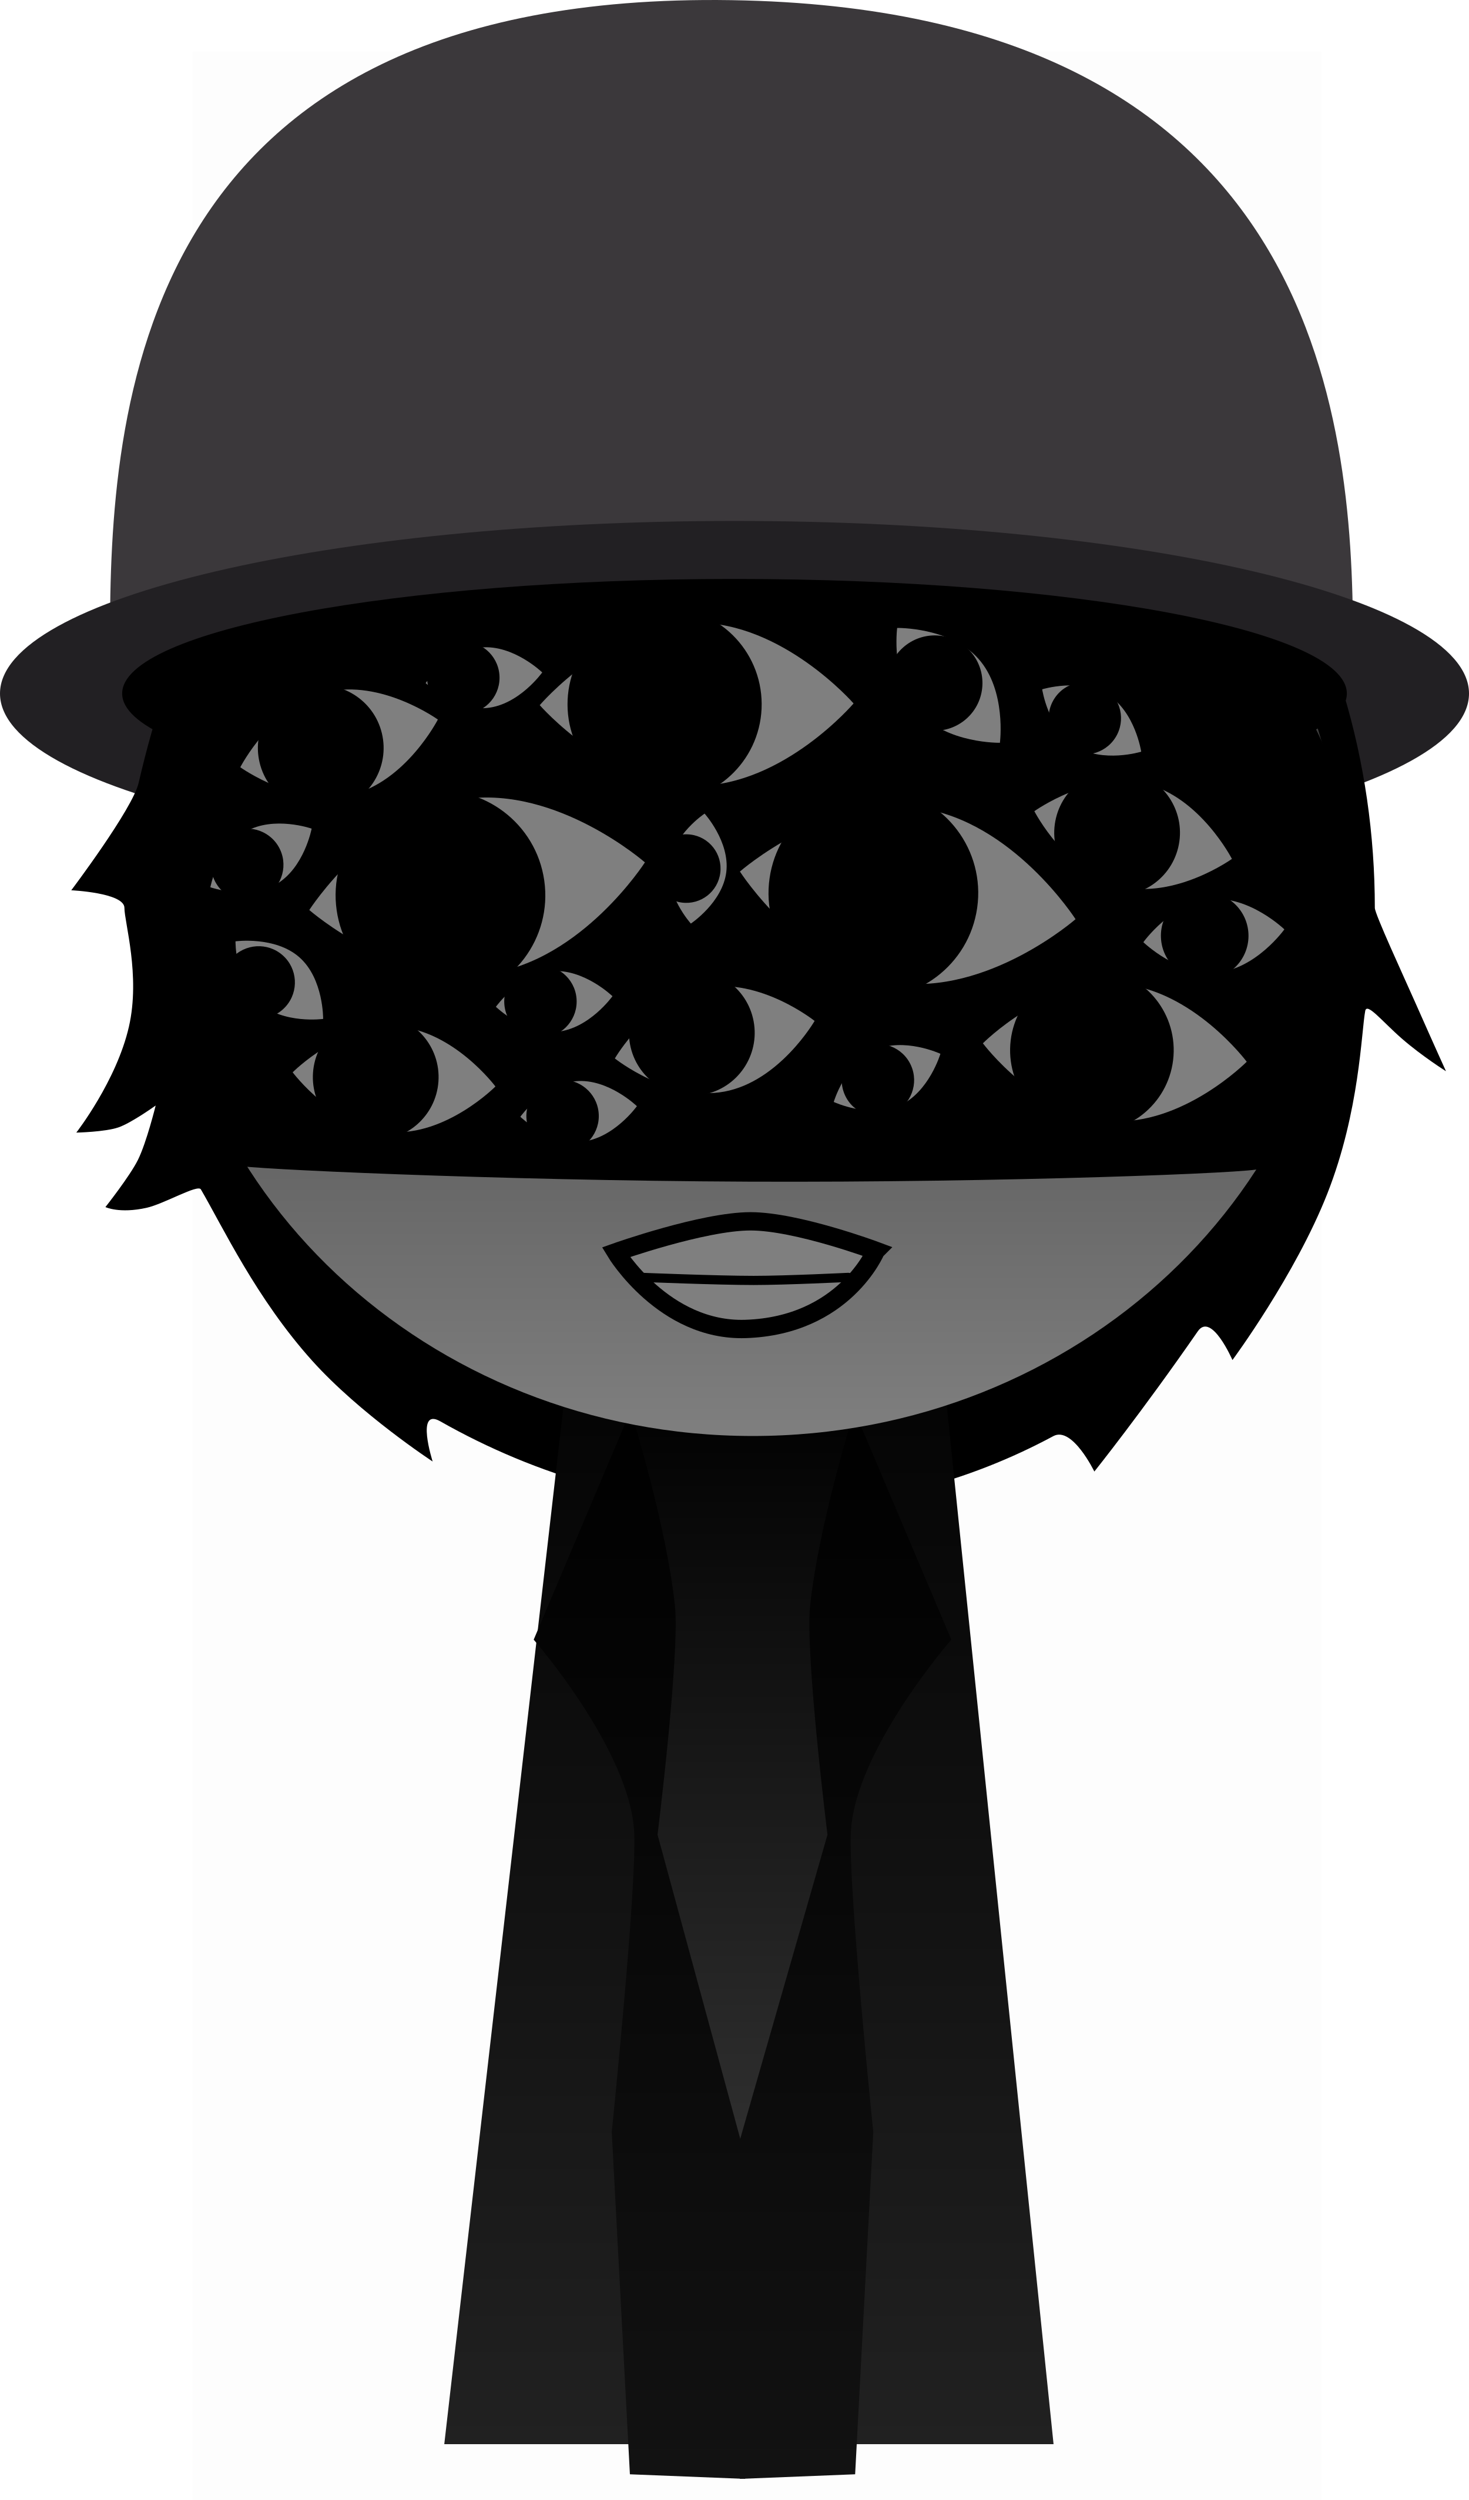 <svg version="1.1" xmlns="http://www.w3.org/2000/svg" xmlns:xlink="http://www.w3.org/1999/xlink" width="160.333" height="272.844" viewBox="0,0,160.333,272.844"><defs><linearGradient x1="320" y1="175.5" x2="320" y2="307.5" gradientUnits="userSpaceOnUse" id="color-1"><stop offset="0" stop-color="#000000"/><stop offset="1" stop-color="#212121"/></linearGradient><linearGradient x1="319.052" y1="191.339" x2="319.052" y2="287.089" gradientUnits="userSpaceOnUse" id="color-2"><stop offset="0" stop-color="#000000"/><stop offset="1" stop-color="#363636"/></linearGradient><linearGradient x1="308.052" y1="194.702" x2="308.052" y2="311.285" gradientUnits="userSpaceOnUse" id="color-3"><stop offset="0" stop-color="#000000"/><stop offset="1" stop-color="#121212"/></linearGradient><linearGradient x1="330.552" y1="194.702" x2="330.552" y2="311.285" gradientUnits="userSpaceOnUse" id="color-4"><stop offset="0" stop-color="#000000"/><stop offset="1" stop-color="#121212"/></linearGradient><linearGradient x1="320.41" y1="76.881" x2="320.41" y2="197.478" gradientUnits="userSpaceOnUse" id="color-5"><stop offset="0" stop-color="#1a1a1a"/><stop offset="1" stop-color="#7f7f7f"/></linearGradient></defs><g transform="translate(-238.26,-40.768)"><g data-paper-data="{&quot;isPaintingLayer&quot;:true}" fill-rule="nonzero" stroke-linejoin="miter" stroke-miterlimit="10" stroke-dasharray="" stroke-dashoffset="0" style="mix-blend-mode: normal"><path d="M259.284,313.613v-267.225h123.182v267.225z" fill-opacity="0.01" fill="#000000" stroke="none" stroke-width="0" stroke-linecap="butt"/><path d="M385.927,110.452c0,24.485 -30.37,19 -67.833,19c-37.463,0 -67.833,5.485 -67.833,-19c0,-24.485 2.378,-70.693 67.833,-69.667c63.797,1 67.833,45.182 67.833,69.667z" fill="#3b383b" stroke="none" stroke-width="0" stroke-linecap="butt"/><path d="M398.594,116.452c0,10.401 -35.892,18.833 -80.167,18.833c-44.275,0 -80.167,-8.432 -80.167,-18.833c0,-10.401 35.892,-18.833 80.167,-18.833c44.275,0 80.167,8.432 80.167,18.833z" fill="#222023" stroke="none" stroke-width="0" stroke-linecap="butt"/><path d="M251.84,139.846c0,-1.657 -5.801,-1.923 -5.801,-1.923c0,0 6.696,-8.877 7.352,-11.718c0.844,-3.652 1.859,-7.281 3.076,-10.836c0.245,-0.716 128.101,-0.063 128.432,1.035c2.279,7.55 3.416,15.501 3.416,23.442c0,0.668 3.078,7.312 4.43,10.366c2.279,5.146 3.337,7.459 3.337,7.459c0,0 -2.647,-1.667 -4.824,-3.567c-2.141,-1.869 -3.81,-3.979 -3.991,-3.015c-0.435,2.304 -0.596,10.922 -4.129,19.918c-3.494,8.895 -10.363,18.181 -10.363,18.181c0,0 -2.292,-5.286 -3.777,-3.142c-6.077,8.779 -11.296,15.31 -11.296,15.31c0,0 -2.41,-4.977 -4.471,-3.868c-9.326,5.02 -20.063,7.911 -31.653,7.911c-12.607,0 -24.772,-3.566 -35.271,-9.527c-2.728,-1.549 -0.826,4.388 -0.826,4.388c0,0 -7.938,-5.197 -13.157,-11.007c-6.088,-6.778 -9.737,-14.571 -12.139,-18.689c-0.341,-0.584 -4.02,1.588 -5.934,2.013c-2.961,0.657 -4.484,-0.082 -4.484,-0.082c0,0 2.671,-3.377 3.551,-5.155c0.944,-1.907 1.933,-5.927 1.933,-5.927c0,0 -2.664,1.909 -4.06,2.385c-1.486,0.507 -4.602,0.57 -4.602,0.57c0,0 4.392,-5.643 5.743,-11.56c1.273,-5.574 -0.492,-11.391 -0.492,-12.96z" fill="#000000" stroke="#000000" stroke-width="0" stroke-linecap="butt"/><path d="M286.75,307.5l15.143,-131.842l37.783,-0.158l13.574,132z" fill="url(#color-1)" stroke="#000000" stroke-width="0" stroke-linecap="butt"/><path d="M308.302,240.839l-1.75,-49.5h25l-1.875,49.625l-10.375,46.125z" fill="url(#color-2)" stroke="none" stroke-width="0" stroke-linecap="butt"/><path d="M307.01,310.785l-1.98,-37.345c0,0 2.733,-26.629 2.451,-32.67c-0.419,-8.987 -10.971,-21.068 -10.971,-21.068l10.583,-25c0,0 3.869,12.29 4.83,21.279c0.561,5.246 -1.895,25.008 -1.895,25.008l9.051,33.274l0.514,37.023z" fill="url(#color-3)" stroke="none" stroke-width="0" stroke-linecap="butt"/><path d="M319.01,311.285l0.014,-37.023l9.551,-33.274c0,0 -2.456,-19.762 -1.895,-25.008c0.962,-8.989 4.83,-21.279 4.83,-21.279l10.583,25c0,0 -10.552,12.081 -10.971,21.068c-0.282,6.041 2.451,32.67 2.451,32.67l-1.98,37.345z" data-paper-data="{&quot;index&quot;:null}" fill="url(#color-4)" stroke="none" stroke-width="0" stroke-linecap="butt"/><path d="M256.173,137.179c0,-7.78 1.57,-15.216 4.428,-22.044c0.572,-1.365 119.842,0.506 120.291,1.683c2.43,6.361 3.755,13.216 3.755,20.361c0,33.302 -28.76,60.298 -64.237,60.298c-35.477,0 -64.237,-26.996 -64.237,-60.298z" fill="url(#color-5)" stroke="#000000" stroke-width="0" stroke-linecap="butt"/><path d="M385.26,116.452c0,6.906 -29.922,12.504 -66.833,12.504c-36.911,0 -66.833,-5.598 -66.833,-12.504c0,-6.906 29.922,-12.504 66.833,-12.504c36.911,0 66.833,5.598 66.833,12.504z" fill="#000000" stroke="none" stroke-width="0" stroke-linecap="butt"/><path d="M254.84,136.846c0,-7.866 2.417,-14.661 6.593,-20.385c0.873,-1.197 116.744,-1.849 118.12,0.044c4.156,5.715 5.761,12.496 5.761,20.342c0,11.53 -3.501,22.304 -9.574,31.463c-0.298,0.449 -27.95,1.529 -55.816,1.411c-27.653,-0.117 -55.523,-1.429 -55.744,-1.768c-5.929,-9.082 -9.34,-19.726 -9.34,-31.107z" fill="#000000" stroke="#000000" stroke-width="0" stroke-linecap="butt"/><path d="M333.843,177.264c0,0 -3.414,8.183 -14.217,8.532c-8.906,0.288 -14.148,-8.372 -14.148,-8.372c0,0 9.498,-3.375 14.698,-3.375c5.055,0 13.668,3.214 13.668,3.214z" fill="#7f7f7f" stroke="#000000" stroke-width="2" stroke-linecap="round"/><path d="M330.848,180.167c0,0 -6.748,0.333 -10.333,0.333c-3.89,0 -12.167,-0.333 -12.167,-0.333" fill="none" stroke="#000000" stroke-width="1" stroke-linecap="round"/><g stroke="none" stroke-width="0" stroke-linecap="butt"><path d="M319.017,135.879c0,0 9.55,-8.35 19.666,-6.914c10.116,1.435 16.967,12.112 16.967,12.112c0,0 -9.55,8.35 -19.666,6.914c-10.116,-1.435 -16.967,-12.112 -16.967,-12.112z" fill="#7f7f7f"/><path d="M322.253,136.62c0.888,-6.258 6.681,-10.611 12.938,-9.723c6.258,0.888 10.611,6.681 9.723,12.938c-0.888,6.258 -6.681,10.611 -12.938,9.723c-6.258,-0.888 -10.611,-6.681 -9.723,-12.938z" fill="#000000"/></g><g data-paper-data="{&quot;index&quot;:null}" stroke="none" stroke-width="0" stroke-linecap="butt"><path d="M291.683,146.991c-10.116,1.435 -19.666,-6.914 -19.666,-6.914c0,0 6.851,-10.677 16.967,-12.112c10.116,-1.435 19.666,6.914 19.666,6.914c0,0 -6.851,10.677 -16.967,12.112z" fill="#7f7f7f"/><path d="M287.941,149.808c-6.258,0.888 -12.05,-3.465 -12.938,-9.723c-0.888,-6.258 3.465,-12.05 9.723,-12.938c6.258,-0.888 12.05,3.465 12.938,9.723c0.888,6.258 -3.465,12.05 -9.723,12.938z" fill="#000000"/></g><g data-paper-data="{&quot;index&quot;:null}" stroke="none" stroke-width="0" stroke-linecap="butt"><path d="M314.345,126.524c-9.459,0.051 -17.176,-8.803 -17.176,-8.803c0,0 7.62,-8.937 17.079,-8.989c9.459,-0.051 17.176,8.803 17.176,8.803c0,0 -7.62,8.937 -17.079,8.989z" fill="#7f7f7f"/><path d="M310.854,128.224c-5.852,0.032 -10.621,-4.686 -10.653,-10.538c-0.032,-5.852 4.686,-10.621 10.538,-10.653c5.852,-0.032 10.621,4.686 10.653,10.538c0.032,5.852 -4.686,10.621 -10.538,10.653z" fill="#000000"/></g><g data-paper-data="{&quot;index&quot;:null}" stroke="none" stroke-width="0" stroke-linecap="butt"><path d="M359.413,163.107c-7.952,-0.556 -13.876,-8.484 -13.876,-8.484c0,0 6.969,-7.028 14.921,-6.472c7.952,0.556 13.876,8.484 13.876,8.484c0,0 -6.969,7.028 -14.921,6.472z" fill="#7f7f7f"/><path d="M356.813,164.286c-4.919,-0.344 -8.628,-4.61 -8.285,-9.529c0.344,-4.919 4.61,-8.628 9.529,-8.285c4.919,0.344 8.628,4.61 8.285,9.529c-0.344,4.919 -4.61,8.628 -9.529,8.285z" fill="#000000"/></g><g data-paper-data="{&quot;index&quot;:null}" stroke="none" stroke-width="0" stroke-linecap="butt"><path d="M280.867,164.309c-6.111,-0.427 -10.664,-6.52 -10.664,-6.52c0,0 5.356,-5.401 11.467,-4.974c6.111,0.427 10.664,6.52 10.664,6.52c0,0 -5.356,5.401 -11.467,4.974z" fill="#7f7f7f"/><path d="M278.79,165.157c-3.78,-0.264 -6.631,-3.543 -6.367,-7.323c0.264,-3.78 3.543,-6.631 7.323,-6.367c3.78,0.264 6.631,3.543 6.367,7.323c-0.264,3.78 -3.543,6.631 -7.323,6.367z" fill="#000000"/></g><g data-paper-data="{&quot;index&quot;:null}" stroke="none" stroke-width="0" stroke-linecap="butt"><path d="M276.62,127.495c-5.955,1.437 -12.134,-2.998 -12.134,-2.998c0,0 3.476,-6.765 9.431,-8.203c5.955,-1.437 12.134,2.998 12.134,2.998c0,0 -3.476,6.765 -9.431,8.203z" fill="#7f7f7f"/><path d="M274.878,129.065c-3.684,0.889 -7.391,-1.377 -8.28,-5.06c-0.889,-3.684 1.377,-7.391 5.06,-8.28c3.684,-0.889 7.391,1.377 8.28,5.06c0.889,3.684 -1.377,7.391 -5.06,8.28z" fill="#000000"/></g><g data-paper-data="{&quot;index&quot;:null}" stroke="none" stroke-width="0" stroke-linecap="butt"><path d="M351.153,129.293c0,0 6.179,-4.435 12.134,-2.998c5.955,1.437 9.431,8.203 9.431,8.203c0,0 -6.179,4.435 -12.134,2.998c-5.955,-1.437 -9.431,-8.203 -9.431,-8.203z" fill="#7f7f7f"/><path d="M353.515,130.035c0.889,-3.684 4.596,-5.949 8.28,-5.06c3.684,0.889 5.949,4.596 5.06,8.28c-0.889,3.684 -4.596,5.949 -8.28,5.06c-3.684,-0.889 -5.949,-4.596 -5.06,-8.28z" fill="#000000"/></g><g data-paper-data="{&quot;index&quot;:null}" stroke="none" stroke-width="0" stroke-linecap="butt"><path d="M336.18,109.295c0,0 5.765,-0.107 8.862,3.354c3.097,3.461 2.353,9.178 2.353,9.178c0,0 -5.765,0.107 -8.862,-3.354c-3.097,-3.461 -2.353,-9.178 -2.353,-9.178z" fill="#7f7f7f"/><path d="M336.819,111.435c2.141,-1.916 5.429,-1.733 7.345,0.408c1.916,2.141 1.733,5.429 -0.408,7.345c-2.141,1.916 -5.429,1.733 -7.345,-0.408c-1.916,-2.141 -1.733,-5.429 0.408,-7.345z" fill="#000000"/></g><g data-paper-data="{&quot;index&quot;:null}" stroke="none" stroke-width="0" stroke-linecap="butt"><path d="M305.367,156.275c0,0 3.818,-6.578 9.839,-7.709c6.021,-1.13 11.965,3.616 11.965,3.616c0,0 -3.818,6.578 -9.839,7.709c-6.021,1.13 -11.965,-3.616 -11.965,-3.616z" fill="#7f7f7f"/><path d="M307.025,154.744c-0.699,-3.725 1.753,-7.311 5.478,-8.01c3.725,-0.699 7.311,1.753 8.01,5.478c0.699,3.725 -1.753,7.311 -5.478,8.01c-3.725,0.699 -7.311,-1.753 -8.01,-5.478z" fill="#000000"/></g><g data-paper-data="{&quot;index&quot;:null}" stroke="none" stroke-width="0" stroke-linecap="butt"><path d="M263.963,143.494c0,0 4.341,-0.589 6.982,1.75c2.642,2.338 2.584,6.718 2.584,6.718c0,0 -4.341,0.589 -6.982,-1.75c-2.642,-2.338 -2.584,-6.718 -2.584,-6.718z" fill="#7f7f7f"/><path d="M263.537,145.359c1.447,-1.634 3.944,-1.786 5.578,-0.34c1.634,1.447 1.786,3.944 0.34,5.578c-1.447,1.634 -3.944,1.786 -5.578,0.34c-1.634,-1.447 -1.786,-3.944 -0.34,-5.578z" fill="#000000"/></g><g data-paper-data="{&quot;index&quot;:null}" stroke="none" stroke-width="0" stroke-linecap="butt"><path d="M261.218,137.595c0,0 0.813,-4.304 3.866,-6.072c3.053,-1.768 7.191,-0.329 7.191,-0.329c0,0 -0.813,4.304 -3.866,6.072c-3.053,1.768 -7.191,0.329 -7.191,0.329z" fill="#7f7f7f"/><path d="M261.826,137.125c-1.093,-1.889 -0.449,-4.306 1.44,-5.4c1.889,-1.093 4.306,-0.449 5.4,1.44c1.093,1.889 0.449,4.306 -1.44,5.4c-1.889,1.093 -4.306,0.449 -5.4,-1.44z" fill="#000000"/></g><g data-paper-data="{&quot;index&quot;:null}" stroke="none" stroke-width="0" stroke-linecap="butt"><path d="M329.257,161.023c0,0 1.242,-4.201 4.457,-5.652c3.216,-1.451 7.187,0.396 7.187,0.396c0,0 -1.242,4.201 -4.457,5.652c-3.216,1.451 -7.187,-0.396 -7.187,-0.396z" fill="#7f7f7f"/><path d="M330.478,160.27c-0.898,-1.989 -0.013,-4.33 1.976,-5.227c1.989,-0.898 4.33,-0.013 5.227,1.976c0.898,1.989 0.013,4.33 -1.976,5.227c-1.989,0.898 -4.33,0.013 -5.227,-1.976z" fill="#000000"/></g><g data-paper-data="{&quot;index&quot;:null}" stroke="none" stroke-width="0" stroke-linecap="butt"><path d="M352.008,115.99c0,0 4.188,-1.283 7.173,0.598c2.985,1.881 3.636,6.212 3.636,6.212c0,0 -4.188,1.283 -7.173,-0.598c-2.985,-1.881 -3.636,-6.212 -3.636,-6.212z" fill="#7f7f7f"/><path d="M353.319,117.038c1.163,-1.846 3.603,-2.4 5.45,-1.237c1.846,1.163 2.4,3.603 1.237,5.45c-1.163,1.846 -3.603,2.4 -5.45,1.237c-1.846,-1.163 -2.4,-3.603 -1.237,-5.45z" fill="#000000"/></g><g data-paper-data="{&quot;index&quot;:null}" stroke="none" stroke-width="0" stroke-linecap="butt"><path d="M284.718,115.306c0,0 2.548,-3.563 6.061,-3.882c3.513,-0.319 6.662,2.726 6.662,2.726c0,0 -2.548,3.563 -6.061,3.882c-3.513,0.319 -6.662,-2.726 -6.662,-2.726z" fill="#7f7f7f"/><path d="M284.894,115.086c-0.198,-2.173 1.404,-4.096 3.578,-4.293c2.173,-0.198 4.096,1.404 4.293,3.578c0.198,2.173 -1.404,4.096 -3.578,4.293c-2.173,0.198 -4.096,-1.404 -4.293,-3.578z" fill="#000000"/></g><g data-paper-data="{&quot;index&quot;:null}" stroke="none" stroke-width="0" stroke-linecap="butt"><path d="M292.384,150.64c0,0 2.548,-3.563 6.061,-3.882c3.513,-0.319 6.662,2.726 6.662,2.726c0,0 -2.548,3.563 -6.061,3.882c-3.513,0.319 -6.662,-2.726 -6.662,-2.726z" fill="#7f7f7f"/><path d="M293.311,150.419c-0.198,-2.173 1.404,-4.096 3.578,-4.293c2.173,-0.198 4.096,1.404 4.293,3.578c0.198,2.173 -1.404,4.096 -3.578,4.293c-2.173,0.198 -4.096,-1.404 -4.293,-3.578z" fill="#000000"/></g><g data-paper-data="{&quot;index&quot;:null}" stroke="none" stroke-width="0" stroke-linecap="butt"><path d="M295.051,162.64c0,0 2.548,-3.563 6.061,-3.882c3.513,-0.319 6.662,2.726 6.662,2.726c0,0 -2.548,3.563 -6.061,3.882c-3.513,0.319 -6.662,-2.726 -6.662,-2.726z" fill="#7f7f7f"/><path d="M295.727,162.919c-0.198,-2.173 1.404,-4.096 3.578,-4.293c2.173,-0.198 4.096,1.404 4.293,3.578c0.198,2.173 -1.404,4.096 -3.578,4.293c-2.173,0.198 -4.096,-1.404 -4.293,-3.578z" fill="#000000"/></g><g data-paper-data="{&quot;index&quot;:null}" stroke="none" stroke-width="0" stroke-linecap="butt"><path d="M363.051,143.589c0,0 3.082,-4.31 7.332,-4.696c4.25,-0.386 8.058,3.297 8.058,3.297c0,0 -3.082,4.31 -7.332,4.696c-4.25,0.386 -8.058,-3.297 -8.058,-3.297z" fill="#7f7f7f"/><path d="M364.986,143.322c-0.239,-2.629 1.699,-4.954 4.328,-5.193c2.629,-0.239 4.954,1.699 5.193,4.328c0.239,2.629 -1.699,4.954 -4.328,5.193c-2.629,0.239 -4.954,-1.699 -5.193,-4.328z" fill="#000000"/></g><g data-paper-data="{&quot;index&quot;:null}" stroke="none" stroke-width="0" stroke-linecap="butt"><path d="M313.663,141.557c0,0 -2.781,-3.076 -2.367,-6.39c0.414,-3.314 3.866,-5.611 3.866,-5.611c0,0 2.781,3.076 2.367,6.39c-0.414,3.314 -3.866,5.611 -3.866,5.611z" fill="#7f7f7f"/><path d="M312.699,139.268c-2.05,-0.256 -3.504,-2.125 -3.248,-4.176c0.256,-2.05 2.125,-3.504 4.176,-3.248c2.05,0.256 3.504,2.125 3.248,4.176c-0.256,2.05 -2.125,3.504 -4.176,3.248z" fill="#000000"/></g></g></g></svg>